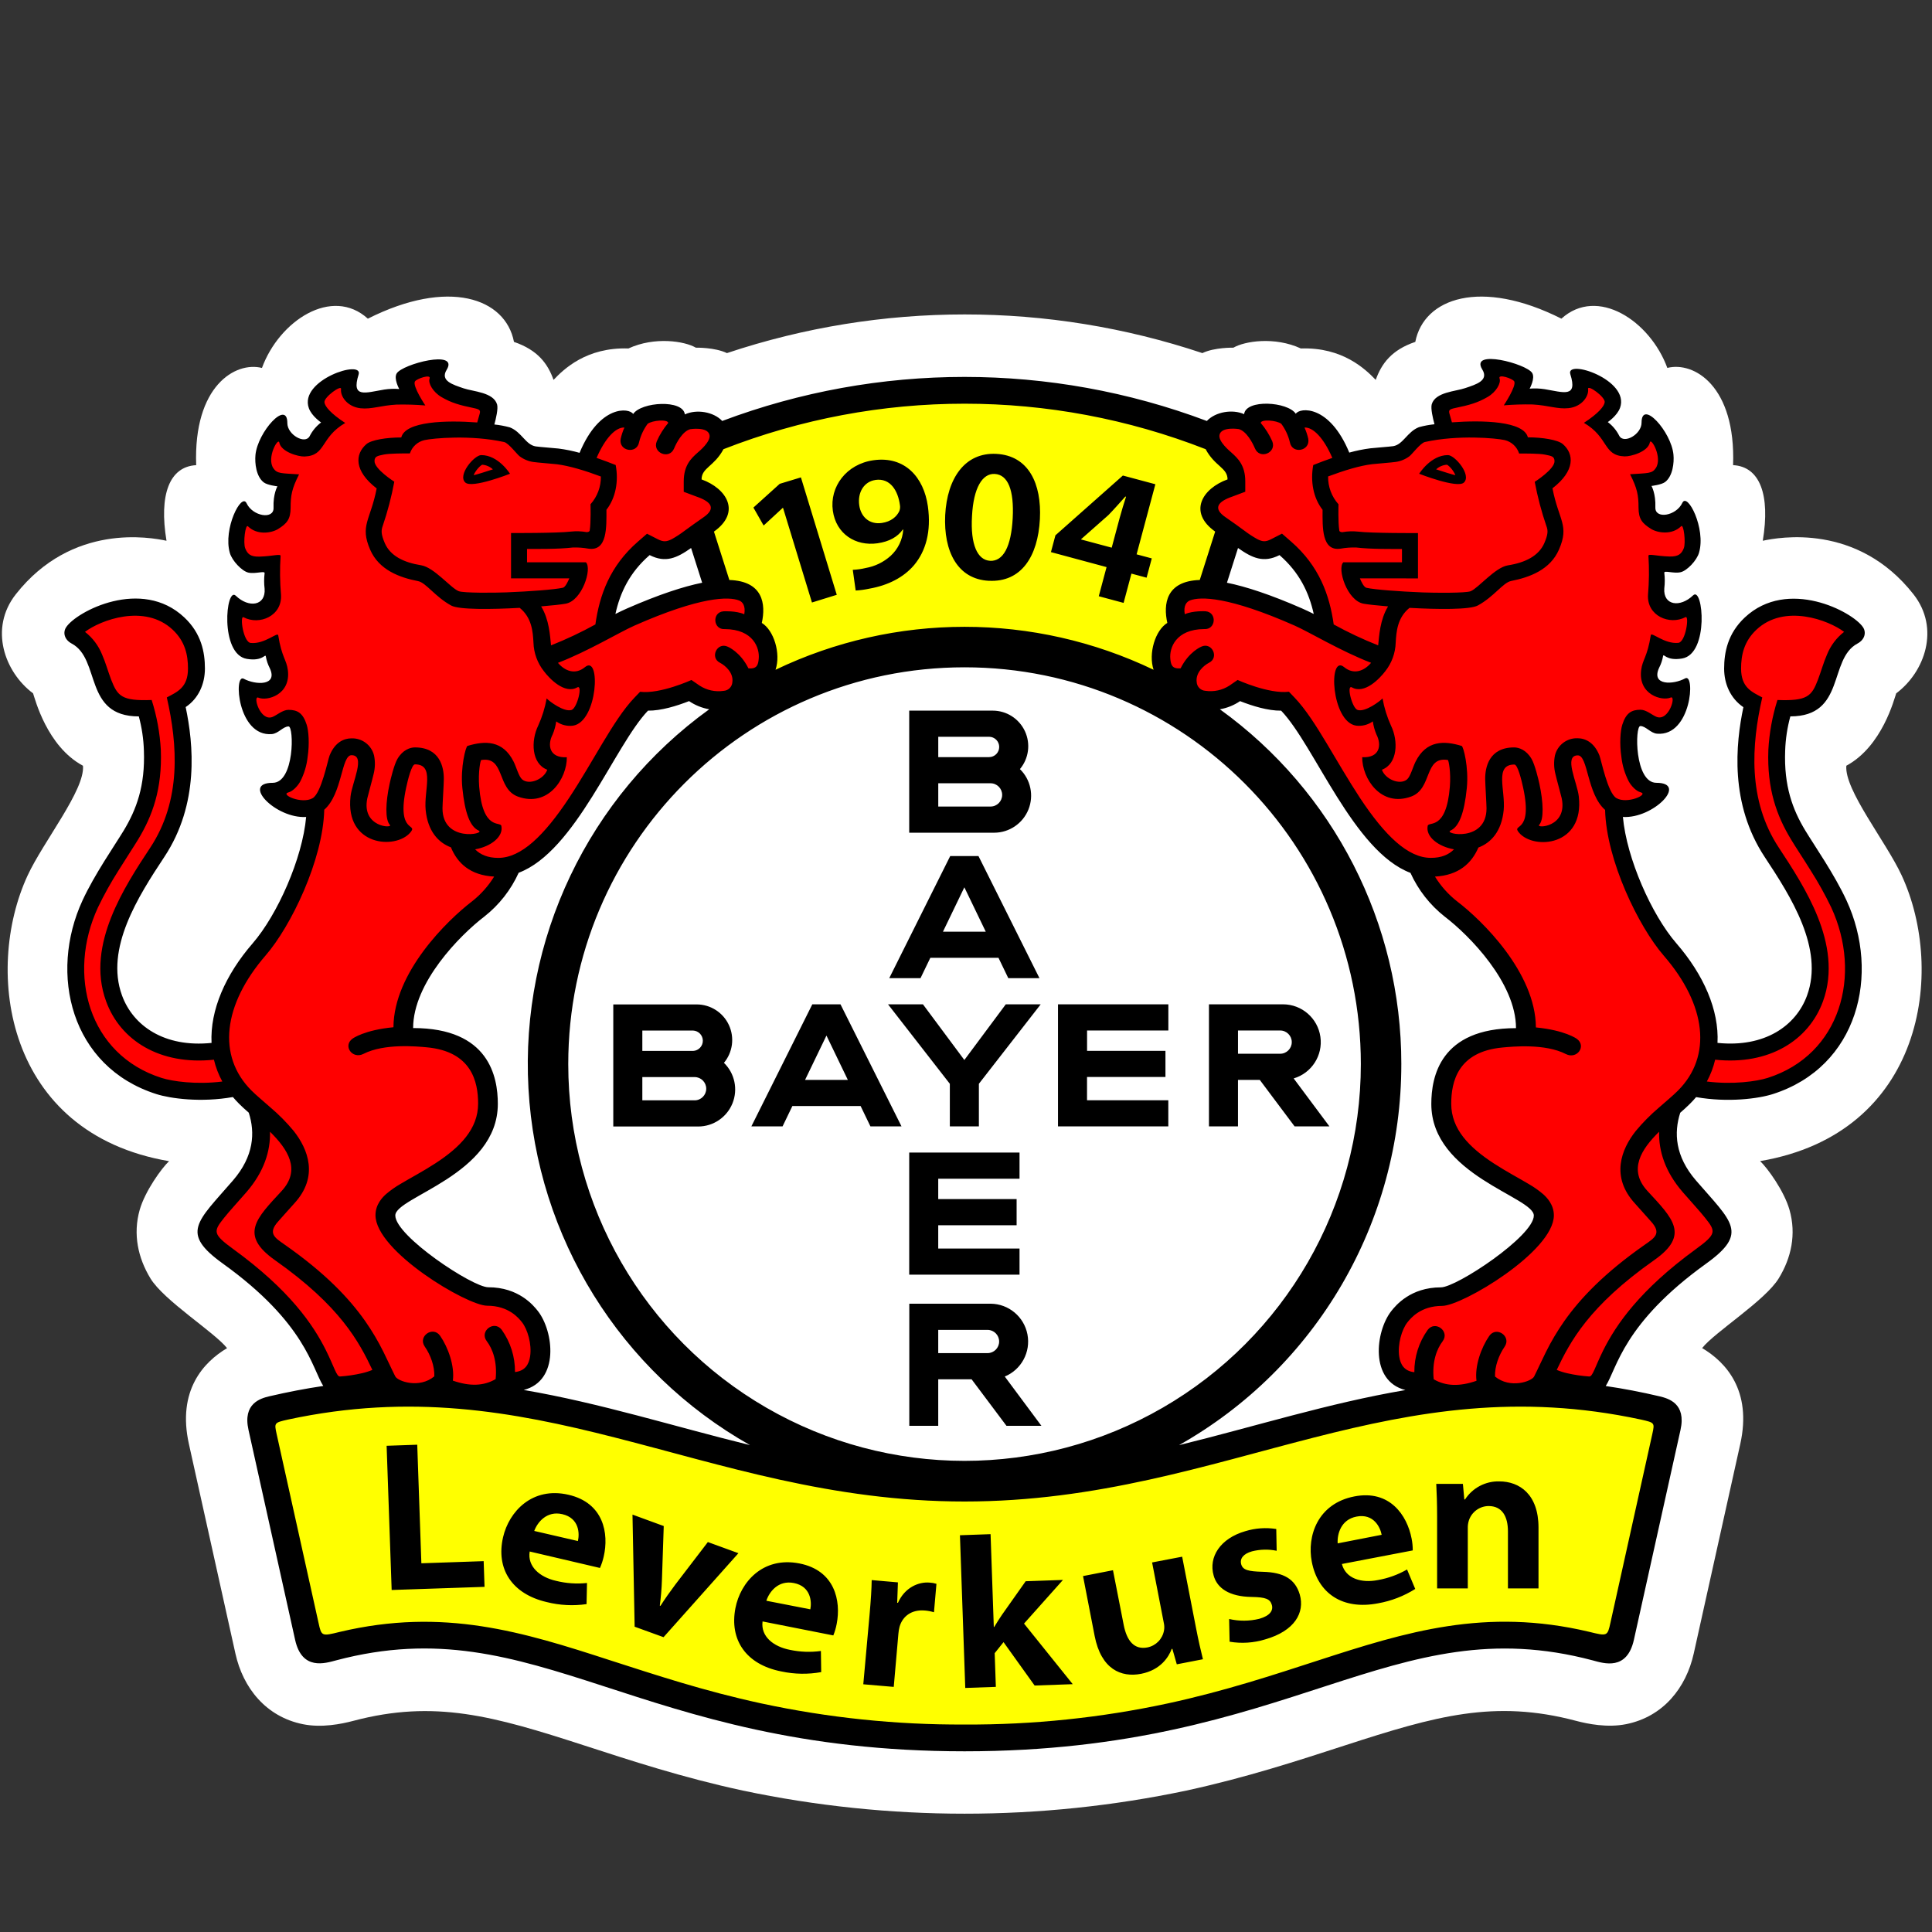 <svg xmlns="http://www.w3.org/2000/svg" xmlns:xlink="http://www.w3.org/1999/xlink" width="1080" zoomAndPan="magnify" viewBox="0 0 810 810" height="1080" preserveAspectRatio="xMidYMid meet" version="1.0"><rect x="0" y="0" width="810" height="810" fill="#333333" stroke="none"/><path fill="#ffffff" d="M 232.078 159.262 C 236.355 154.773 245.879 145.504 263.469 146.098 C 274.473 141.016 287.055 143.02 291.738 145.766 C 291.738 145.766 299.656 145.578 304.77 148.039 C 369.461 126.426 439.414 126.426 504.098 148.039 C 509.199 145.578 517.121 145.766 517.121 145.766 C 521.801 143.02 534.387 141.016 545.391 146.098 C 562.949 145.504 572.477 154.809 576.781 159.262 C 579.203 152.457 583.434 146.691 593.371 143.34 C 596.961 124.914 620.871 116.59 654.629 133.598 C 669.695 119.93 691.797 134.496 699.035 154.25 C 710.156 151.441 727.789 161.805 726.605 195.012 C 737.871 195.605 742.246 207.477 739.055 226.711 C 745.754 225.281 778.66 219.156 802.238 249.16 C 813.484 263.473 806.957 281.758 794.992 290.684 C 794.191 292.91 789.188 312.891 774.086 321.035 C 773.188 331.164 790.715 352.816 797.305 367.059 C 815.836 407.117 806.625 475.156 737.941 486.797 C 740.98 489.652 747.961 499.234 750.246 507.188 C 753.195 517.48 750.973 527.422 745.762 535.926 C 740.094 545.266 718.855 558.527 713.625 565.191 C 723.492 571.02 734.613 582.926 729.617 605.395 L 710.102 693.281 C 706.898 707.594 697.367 719.707 681.812 722.852 C 673.93 724.441 665.672 722.77 660.727 721.461 C 626.594 712.406 601.895 719.43 564.055 731.707 C 544.324 738.098 522.852 745.176 497.363 750.715 C 436.07 763.625 372.77 763.625 311.477 750.715 C 286.016 745.219 264.488 738.125 244.758 731.73 C 206.918 719.457 182.219 712.434 148.086 721.488 C 143.117 722.797 134.883 724.469 127 722.879 C 111.445 719.734 101.887 707.613 98.711 693.309 L 79.203 605.422 C 74.207 582.969 85.375 571.043 95.195 565.215 C 89.93 558.555 68.727 545.289 63.059 535.953 C 57.887 527.43 55.66 517.488 58.574 507.215 C 60.863 499.258 67.84 489.676 70.879 486.824 C 2.234 475.168 -6.977 407.125 11.57 367.066 C 18.16 352.824 35.688 331.148 34.789 321.043 C 19.641 312.926 14.664 292.918 13.867 290.691 C 1.902 281.766 -4.629 263.484 6.617 249.168 C 30.199 219.168 63.121 225.293 69.805 226.719 C 66.609 207.484 70.988 195.613 82.25 195.02 C 81.066 161.793 98.699 151.449 109.824 154.262 C 117.059 134.504 139.16 119.93 154.227 133.605 C 187.984 116.59 211.941 124.914 215.484 143.34 C 225.422 146.734 229.656 152.453 232.074 159.262 Z M 232.078 159.262 " fill-opacity="1" fill-rule="nonzero"/><path fill="#ffff00" d="M 318.422 717.816 C 294.125 712.555 273.664 705.746 254.867 699.648 C 218.098 687.715 185.809 677.758 143.512 687.75 C 134.863 689.898 131.852 689.844 129.949 681.062 L 112.398 601.957 C 110.793 594.594 112.953 593.059 120.047 591.457 C 172.336 580.227 215.449 587.957 258.82 599.027 C 281.547 604.828 304.102 611.465 327.734 616.656 C 351.781 621.938 376.918 625.727 404.402 625.727 C 431.883 625.727 457.02 621.938 481.066 616.656 C 504.699 611.465 527.258 604.828 549.984 599.027 C 593.355 587.957 636.469 580.227 688.754 591.457 C 695.848 593.059 698.008 594.594 696.402 601.957 L 678.844 681.105 C 676.914 689.895 673.918 689.941 665.246 687.785 C 622.93 677.809 590.715 687.785 553.926 699.691 C 535.09 705.789 514.668 712.598 490.375 717.859 C 433.668 729.773 375.109 729.773 318.41 717.859 L 318.418 717.812 Z M 317.461 264.332 L 315.172 262.949 L 315.746 260.324 C 317.273 253.395 316.332 247.215 305.668 246.855 L 303.031 246.766 L 294.957 221.355 L 297.184 219.773 C 304.5 214.574 302.805 208.035 292.875 204.508 L 290.41 203.609 L 290.41 200.996 C 290.41 196.766 292.957 194.422 294.77 192.77 L 296.16 191.504 C 296.59 191.094 297.055 190.605 297.496 190.148 C 298.492 189.062 299.348 187.855 300.043 186.559 L 300.688 185.344 L 301.961 184.844 C 367.836 159.062 440.988 159.062 506.863 184.844 L 508.137 185.344 L 508.781 186.559 C 509.477 187.855 510.332 189.062 511.328 190.148 C 511.785 190.652 512.227 191.047 512.664 191.504 L 514.055 192.77 C 515.848 194.422 518.414 196.766 518.414 200.996 L 518.414 203.629 L 515.945 204.527 C 506.02 208.117 504.289 214.637 511.641 219.793 L 513.867 221.371 L 505.793 246.785 L 503.156 246.875 C 492.492 247.215 491.551 253.395 493.078 260.344 L 493.652 262.965 L 491.363 264.348 C 488.16 266.289 485.355 273.992 487.211 279.613 L 489.98 287.977 L 482.027 284.195 C 432.945 260.668 375.859 260.668 326.777 284.195 L 318.84 288.012 L 321.609 279.652 C 323.465 274.012 320.652 266.305 317.457 264.367 L 317.457 264.332 Z M 317.461 264.332 " fill-opacity="1" fill-rule="nonzero"/><path fill="#ff0000" d="M 695.418 331.941 C 695.184 332.273 694.926 332.59 694.645 332.883 C 691.75 335.918 686.027 338.91 681.023 338.758 L 676.809 338.633 L 677.184 342.832 C 678.832 361.008 689.613 385.344 700.504 397.953 C 711.57 410.738 717.438 424.633 716.828 437.113 L 716.648 440.707 L 720.234 441.047 C 741.25 443.016 755.902 433.039 761.141 418.688 C 769.113 396.867 753.582 373.277 743.023 357.309 C 729.105 336.25 731.426 312.355 734.609 297.27 L 735.133 294.801 L 733.043 293.391 C 728.836 290.562 726.609 285.777 726.609 280.297 C 726.609 274.211 728.117 267.566 734.172 261.496 C 740.574 255.094 747.418 254.312 757.355 254.312 C 762.246 254.312 774.398 259.699 777.984 265.004 C 778.082 265.137 778.113 265.309 778.066 265.465 C 778.066 265.609 777.824 266.047 777.008 266.488 C 772.891 268.68 770.602 272.289 769.051 275.809 C 767.633 279.031 766.648 282.715 765.328 286.18 C 763.043 292.172 760.129 296.605 750.629 296.605 L 747.797 296.605 L 747.035 299.301 C 745.66 304.277 744.887 309.402 744.727 314.566 C 744.145 330.164 748.02 340.762 753.75 350.207 C 755.707 353.422 758.746 357.992 761.938 363.137 C 765.199 368.266 768.152 373.582 770.781 379.059 C 784.387 408.449 775.266 444.613 742.082 455.145 C 736.773 456.836 724.844 458.504 712.215 456.34 L 710.098 455.973 L 708.727 457.617 C 707.984 458.512 707.184 459.367 706.34 460.211 C 705.078 461.477 703.543 462.832 701.855 464.27 L 701.039 464.98 L 700.727 466.004 C 697.875 475.395 698.781 486.379 708.27 497.359 C 712.02 501.699 715.273 505.227 717.766 508.281 C 720.262 511.332 721.543 513.426 722.027 515.094 C 722.664 517.324 722.234 520.203 713.129 526.77 C 689.945 543.438 680.574 557.605 675.461 567.762 C 673.102 572.477 671.785 576.195 670.285 578.727 C 669.219 580.523 668.602 580.848 667.336 580.855 C 662.77 580.695 656.098 579.902 651.191 577.84 L 648.188 576.562 L 646.555 579.336 C 643.578 584.348 631.688 585.273 626.887 582.129 L 625.309 581.098 L 623.516 581.762 C 613.648 585.418 607.059 584.871 603.066 583.676 C 601.527 583.238 600.066 582.566 598.734 581.68 C 598.422 581.469 598.121 581.234 597.84 580.98 C 580.359 579.652 579.094 561.746 586.691 552.031 C 588.367 549.883 593.613 543.473 604.555 543.473 C 612.008 543.473 647.273 521.328 647.273 509.617 C 647.273 506.922 645.48 504.984 644.188 503.809 C 642.492 502.383 640.668 501.113 638.746 500.008 C 634.746 497.613 629.418 494.828 624.09 491.352 C 613.508 484.465 604.297 475.699 604.297 462.852 C 604.297 452.531 607.191 434.789 636.062 434.789 L 639.805 434.789 L 639.805 431.043 C 639.805 410.121 618.816 389.223 608.414 381.293 C 602.773 376.848 598.27 371.121 595.281 364.582 L 594.609 363.156 L 593.129 362.633 C 582.43 358.879 572.887 346.703 563.883 332.418 C 559.398 325.359 555.309 318.113 551.41 311.699 C 547.508 305.289 543.633 299.379 539.75 295.355 L 538.617 294.18 L 537.004 294.18 C 532.285 294.234 526.285 292.387 521.191 290.438 L 519.344 289.707 L 517.703 290.84 C 508.492 297.207 498.43 293.086 497.973 287.699 L 497.652 284.312 L 494.25 284.312 C 488.988 284.312 486.797 281.105 486.602 276.273 C 486.387 270.887 488.898 265.812 491.32 264.34 L 493.605 262.957 L 493.031 260.336 C 491.605 253.852 488.988 234.23 544.387 258.496 C 545.922 259.168 547.488 259.922 549.094 260.73 L 556.129 264.27 L 554.414 256.574 C 552.27 246.895 547.938 237.777 538.863 229.875 L 536.961 228.223 L 534.738 229.418 C 531.094 231.277 528.559 230.961 525.453 229.418 C 523.426 228.309 521.48 227.047 519.641 225.645 C 517.355 223.984 514.863 222.055 512 220.148 C 504.18 214.816 505.945 208.18 515.938 204.578 L 518.402 203.68 L 518.402 200.996 C 518.426 199.125 517.867 197.297 516.801 195.762 C 516.363 195.117 515.871 194.52 515.328 193.965 C 514.871 193.496 514.367 193.066 513.832 192.547 C 513.293 192.023 512.934 191.703 512.395 191.227 C 511.855 190.75 511.5 190.328 511.016 189.789 C 509.984 188.586 509.121 187.258 508.441 185.828 C 505.652 180.082 512.027 173.383 520.098 177.055 L 525.348 174.082 C 525.629 173.918 525.93 173.785 526.242 173.695 C 527.902 173.145 529.648 172.906 531.391 172.996 C 536.234 173.113 539.645 174.695 540.215 175.555 L 546.496 175.43 C 546.293 175.555 546.133 175.734 546.039 175.949 C 546.266 175.855 546.508 175.797 546.754 175.77 C 548.051 175.676 549.352 175.918 550.531 176.473 C 553.742 177.844 558.379 181.68 562.324 191.191 L 563.59 194.234 L 566.766 193.336 C 569.477 192.566 572.238 191.996 575.035 191.629 C 576.828 191.422 583.215 190.949 584.738 190.73 C 586.375 190.469 587.918 189.793 589.223 188.766 C 590.242 187.953 591.191 187.051 592.055 186.07 L 593.195 184.867 C 593.535 184.527 593.895 184.176 594.273 183.863 C 594.879 183.309 595.578 182.867 596.336 182.551 C 598.184 182.086 600.062 181.754 601.957 181.562 L 606.199 181.008 L 605.086 176.867 C 604.781 175.734 604.398 174.172 604.191 172.762 C 604.086 172.168 604.012 171.57 603.977 170.969 C 603.957 170.812 603.957 170.656 603.977 170.5 C 604.156 169.918 604.871 169.055 607.562 168.211 C 610.426 167.312 613.59 166.898 615.582 166.207 C 616.773 165.805 618.02 165.383 619.168 164.922 C 620.496 164.434 621.758 163.777 622.918 162.965 C 625.812 161.055 626.832 157.289 625.305 154.176 C 626.047 154.246 627.098 154.41 628.434 154.641 C 631.027 155.109 633.57 155.832 636.02 156.805 C 636.949 157.164 637.848 157.594 638.711 158.09 C 638.84 158.164 638.961 158.246 639.078 158.332 C 639.039 158.691 638.961 159.047 638.848 159.391 C 638.531 160.379 634.703 167.375 634.703 167.375 C 634.703 167.375 642.379 166.648 643.348 166.641 C 644.594 166.621 645.84 166.707 647.07 166.898 C 649.043 167.223 650.902 167.617 652.531 167.879 C 654.336 168.25 656.195 168.285 658.012 167.984 C 660.473 167.516 662.398 165.59 662.875 163.129 C 663.137 161.641 663.102 160.113 662.766 158.637 C 664.629 159.027 666.438 159.648 668.148 160.48 C 674.426 163.488 676.777 167.195 675.844 169.773 C 675.098 171.828 672.254 173.84 672.156 173.914 L 667.762 176.859 C 667.762 176.859 672.246 180.191 672.344 180.289 C 672.66 180.523 672.957 180.781 673.242 181.051 C 674.207 182.086 675.023 183.254 675.664 184.52 C 678.355 189.52 683.941 187.77 686.211 186.457 C 689.039 184.891 691.086 182.215 691.871 179.074 C 694.82 182.176 697.629 187.285 697.969 191.02 C 698.273 194.289 697.449 198.004 695.941 199.164 C 695.422 199.566 692.535 200.062 692.059 200.062 L 686.676 200.672 C 686.676 200.672 689.504 206.176 689.77 207.129 C 690.258 208.93 690.457 210.797 690.363 212.66 C 690.121 218.945 696.113 220.051 699.332 219.523 C 702.113 219.035 704.668 217.68 706.633 215.652 C 706.875 216.117 707.117 216.656 707.367 217.258 C 709.062 221.398 709.969 226.832 708.84 230.727 C 708.176 233 704.918 236.117 703.859 236.332 C 703.422 236.406 702.977 236.43 702.535 236.395 C 701.844 236.395 701.16 236.277 700.57 236.207 C 699.797 236.094 699.02 236.043 698.238 236.062 C 694.82 236.258 693.859 238.297 694.148 240.676 C 694.262 241.488 694.316 242.305 694.309 243.121 C 694.309 244.02 694.219 244.969 694.113 246.469 C 693.215 258.043 703.02 258.035 709.359 254.605 C 709.68 256.57 709.797 258.562 709.711 260.551 C 709.676 263.48 709.098 266.379 708.004 269.098 C 706.973 271.398 705.789 272.262 704.66 272.457 C 701.969 272.906 700.883 272.402 700.543 272.234 C 695.566 269.711 694.266 271.441 693.645 274.352 C 693.539 274.848 693.465 275.32 693.277 275.941 C 693.012 276.785 692.684 277.602 692.293 278.395 C 689.527 284.25 692.086 288.773 697.207 289.789 C 699.789 290.199 702.434 290 704.93 289.203 C 704.875 291.066 704.598 292.914 704.102 294.711 C 702.473 300.727 699.297 304.344 695.082 303.984 C 694.895 303.945 694.711 303.879 694.543 303.789 C 694.086 303.547 693.645 303.23 693.215 302.945 C 692.555 302.465 691.863 302.031 691.145 301.652 C 690.105 301.082 688.945 300.777 687.762 300.754 C 686.508 300.754 684.391 301.48 683.465 304.344 C 683.141 305.48 682.93 306.645 682.84 307.82 C 682.605 310.816 682.695 313.824 683.109 316.801 C 683.469 320.094 684.426 323.297 685.934 326.246 C 687.492 329.059 690.211 331.859 694.434 331.859 C 694.828 331.895 695.152 331.914 695.422 331.941 Z M 183.445 154.297 C 181.984 157.395 183.027 161.094 185.883 162.973 C 187.043 163.789 188.305 164.457 189.633 164.957 C 190.789 165.414 192.035 165.855 193.223 166.238 C 195.211 166.93 198.379 167.344 201.238 168.242 C 203.93 169.086 204.691 169.949 204.828 170.531 C 204.844 170.688 204.844 170.844 204.828 171 C 204.789 171.602 204.719 172.199 204.609 172.797 C 204.367 174.242 203.984 175.766 203.715 176.898 L 202.602 181.012 L 206.844 181.57 C 208.742 181.758 210.621 182.09 212.469 182.555 C 213.246 182.871 213.961 183.32 214.586 183.887 C 214.961 184.199 215.32 184.551 215.66 184.891 L 216.801 186.094 C 217.664 187.074 218.613 187.977 219.633 188.789 C 220.938 189.812 222.48 190.492 224.117 190.754 C 225.645 190.996 231.984 191.473 233.824 191.652 C 236.617 192.016 239.383 192.586 242.09 193.359 L 245.266 194.258 L 246.531 191.215 C 250.477 181.703 255.113 177.867 258.324 176.496 C 259.504 175.941 260.805 175.699 262.102 175.793 C 262.348 175.816 262.59 175.879 262.82 175.973 C 262.723 175.758 262.562 175.578 262.359 175.453 L 268.641 175.578 C 269.215 174.68 272.621 173.137 277.465 173.02 C 279.211 172.93 280.957 173.168 282.613 173.719 C 282.941 173.836 283.246 174.012 283.508 174.242 C 296.836 173.406 303.188 180.105 300.398 185.852 C 299.707 187.289 298.828 188.633 297.789 189.84 C 297.32 190.367 296.891 190.844 296.406 191.277 C 295.922 191.707 295.418 192.172 294.973 192.594 C 294.523 193.02 293.93 193.547 293.473 194.016 C 292.93 194.566 292.438 195.168 292.004 195.809 C 290.938 197.344 290.375 199.176 290.398 201.047 L 290.398 203.676 L 292.863 204.574 C 302.855 208.168 304.621 214.812 296.801 220.145 C 293.941 222.086 291.418 223.98 289.16 225.641 C 287.32 227.043 285.379 228.305 283.348 229.414 C 280.246 230.992 277.707 231.309 274.066 229.414 L 271.812 228.273 L 269.914 229.926 C 260.836 237.828 256.504 246.988 254.359 256.621 L 252.648 264.32 L 259.68 260.781 C 261.285 259.973 262.855 259.219 264.387 258.543 C 319.789 234.297 317.168 253.902 315.742 260.387 L 315.168 263.008 L 317.457 264.391 C 319.879 265.863 322.391 270.973 322.172 276.324 C 321.984 281.156 319.789 284.363 314.523 284.363 L 311.125 284.363 L 310.809 287.746 C 310.301 293.137 300.234 297.258 291.027 290.891 L 289.383 289.758 L 287.535 290.484 C 282.441 292.48 276.441 294.285 271.727 294.23 L 270.109 294.23 L 268.973 295.363 C 265.125 299.387 261.25 305.293 257.312 311.707 C 253.375 318.117 249.242 325.363 244.836 332.422 C 235.867 346.707 226.289 358.887 215.59 362.641 L 214.109 363.16 L 213.438 364.586 C 210.449 371.125 205.949 376.855 200.309 381.301 C 189.922 389.23 168.918 410.125 168.918 431.047 L 168.918 434.793 L 172.656 434.793 C 201.527 434.793 204.426 452.539 204.426 462.855 C 204.426 475.707 195.223 484.469 184.629 491.359 C 179.305 494.832 173.977 497.645 169.977 500.016 C 168.051 501.117 166.23 502.387 164.531 503.812 C 163.23 504.988 161.445 506.945 161.445 509.621 C 161.445 521.297 196.711 543.477 204.164 543.477 C 215.105 543.477 220.309 549.887 222.031 552.035 C 229.629 561.75 228.363 579.656 213.762 579.656 L 212.469 579.656 L 210.98 580.984 C 210.699 581.238 210.398 581.473 210.086 581.688 C 208.754 582.57 207.289 583.242 205.754 583.68 C 201.762 584.875 195.125 585.422 185.305 581.766 L 183.512 581.102 L 181.934 582.137 C 177.133 585.277 165.242 584.352 162.266 579.344 L 160.594 576.539 L 157.539 577.844 C 152.66 579.906 145.984 580.699 141.395 580.859 C 140.129 580.859 139.512 580.547 138.441 578.73 C 136.945 576.199 135.625 572.445 133.27 567.766 C 128.184 557.609 118.812 543.441 95.598 526.773 C 86.496 520.227 86.066 517.344 86.703 515.102 C 87.188 513.43 88.496 511.328 90.961 508.285 C 93.43 505.238 96.711 501.703 100.461 497.363 C 109.949 486.383 110.855 475.398 108.004 466.008 L 107.688 464.984 L 106.883 464.273 C 105.223 462.836 103.688 461.48 102.398 460.215 C 101.555 459.371 100.758 458.5 100.012 457.621 L 98.641 455.977 L 96.523 456.344 C 83.895 458.508 71.969 456.84 66.656 455.148 C 33.473 444.617 24.324 408.457 37.957 379.062 C 40.586 373.586 43.539 368.27 46.801 363.141 C 49.992 357.996 53.078 353.426 54.988 350.211 C 60.719 340.766 64.602 330.168 64.012 314.57 C 63.852 309.406 63.078 304.281 61.707 299.305 L 60.941 296.609 L 58.207 296.609 C 48.711 296.609 45.793 292.176 43.508 286.184 C 42.188 282.719 41.211 279 39.785 275.812 C 38.234 272.293 35.945 268.684 31.832 266.492 C 31.016 266.051 30.816 265.594 30.773 265.469 C 30.723 265.312 30.754 265.141 30.852 265.012 C 34.441 259.676 46.594 254.316 51.48 254.316 C 61.418 254.316 68.262 255.086 74.664 261.5 C 80.73 267.57 82.227 274.215 82.227 280.305 C 82.227 285.781 80.004 290.566 75.797 293.395 L 73.707 294.805 L 74.227 297.273 C 77.363 312.344 79.734 336.281 65.77 357.297 C 55.211 373.262 39.68 396.852 47.652 418.672 C 52.891 433.043 67.543 443 88.559 441.035 L 92.145 440.691 L 91.965 437.102 C 91.355 424.617 97.223 410.727 108.297 397.938 C 119.215 385.367 129.992 360.996 131.617 342.82 L 131.992 338.617 L 127.777 338.742 C 122.773 338.895 117.016 335.906 114.156 332.871 C 113.859 332.562 113.582 332.234 113.328 331.891 L 114.352 331.891 C 118.578 331.891 121.293 329.09 122.855 326.277 C 124.363 323.328 125.32 320.125 125.68 316.832 C 126.09 313.855 126.184 310.848 125.949 307.852 C 125.859 306.676 125.648 305.512 125.32 304.375 C 124.426 301.484 122.281 300.785 121.023 300.785 C 119.844 300.809 118.684 301.117 117.645 301.684 C 116.926 302.066 116.23 302.496 115.57 302.977 C 115.141 303.262 114.676 303.578 114.246 303.82 C 114.074 303.91 113.895 303.977 113.707 304.016 C 109.492 304.375 106.316 300.758 104.684 294.742 C 104.191 292.945 103.914 291.098 103.859 289.238 C 106.352 290.031 108.996 290.234 111.582 289.82 C 116.703 288.805 119.258 284.281 116.496 278.426 C 116.105 277.633 115.773 276.816 115.508 275.973 C 115.32 275.355 115.25 274.879 115.141 274.383 C 114.539 271.473 113.223 269.742 108.246 272.266 C 107.902 272.434 106.793 272.938 104.129 272.488 C 102.996 272.293 101.812 271.43 100.781 269.129 C 99.691 266.41 99.113 263.512 99.078 260.582 C 98.992 258.594 99.109 256.602 99.43 254.637 C 105.797 258.066 115.57 258.074 114.676 246.5 C 114.566 245 114.488 244.023 114.477 243.152 C 114.473 242.336 114.527 241.52 114.641 240.711 C 114.926 238.328 113.969 236.289 110.551 236.094 C 109.77 236.074 108.988 236.125 108.219 236.238 C 107.625 236.309 106.945 236.398 106.262 236.426 C 105.816 236.461 105.367 236.438 104.926 236.363 C 103.867 236.121 100.613 233.031 99.949 230.758 C 98.82 226.844 99.723 221.41 101.418 217.289 C 101.672 216.688 101.914 216.148 102.156 215.684 C 104.117 217.711 106.676 219.066 109.457 219.555 C 112.656 220.082 118.648 219.023 118.426 212.691 C 118.328 210.828 118.527 208.961 119.016 207.16 C 119.285 206.207 122.109 200.703 122.109 200.703 L 116.73 200.094 C 116.254 200.039 113.367 199.582 112.844 199.195 C 111.34 198.039 110.516 194.32 110.82 191.051 C 111.16 187.316 113.965 182.207 116.828 179.199 C 117.703 182.297 119.77 184.918 122.578 186.488 C 124.848 187.801 130.469 189.551 133.125 184.551 C 133.797 183.277 134.648 182.109 135.652 181.082 C 135.922 180.812 136.207 180.559 136.504 180.32 C 136.586 173.871 133.75 171.859 133.008 169.805 C 132.109 167.227 134.426 163.52 140.703 160.512 C 142.418 159.656 144.23 159.023 146.102 158.617 C 145.766 160.09 145.73 161.617 145.996 163.105 C 146.469 165.566 148.395 167.492 150.855 167.965 C 152.672 168.262 154.531 168.227 156.336 167.855 C 157.969 167.594 159.824 167.199 161.797 166.875 C 163.027 166.688 164.273 166.598 165.52 166.617 C 166.488 166.617 174.164 167.352 174.164 167.352 C 174.164 167.352 170.316 160.375 169.977 159.379 C 169.836 158.992 169.746 158.586 169.715 158.176 C 169.824 158.086 169.789 158.273 170.113 158.078 C 170.973 157.578 171.875 157.148 172.801 156.793 C 175.254 155.82 177.793 155.094 180.391 154.629 C 181.402 154.449 182.422 154.34 183.449 154.297 Z M 183.445 154.297 " fill-opacity="1" fill-rule="nonzero"/><path fill="#000000" d="M 46.609 284.973 C 49.301 291.836 50.984 293.953 63.586 293.477 C 65.75 300.266 67.039 307.305 67.426 314.418 C 68.035 330.773 63.938 342.008 57.918 351.938 C 55.953 355.172 52.914 359.75 49.711 364.906 C 46.52 369.914 43.633 375.105 41.059 380.457 C 28.035 408.594 37.074 442.188 67.75 451.93 C 72.285 453.367 82.305 454.812 93.211 453.43 C 91.633 450.555 90.445 447.48 89.688 444.289 C 67.047 446.676 50.465 436.207 44.492 419.824 C 40.008 407.656 42.348 395.328 46.637 384.535 C 50.922 373.738 57.551 363.609 62.961 355.43 C 76.125 335.531 74.477 312.266 69.938 292.402 C 74.312 290.074 78.832 288.281 78.816 280.277 C 78.816 274.602 77.613 268.91 72.402 264.016 C 60.645 252.973 42.105 260.004 35.633 264.914 C 38.824 267.395 41.301 270.684 42.805 274.441 C 44.258 277.719 45.266 281.445 46.609 284.977 Z M 199.191 356.086 C 201.387 358.32 204.52 359.676 208.895 359.676 C 218.48 359.676 228.125 350.355 238.598 334.535 C 243.621 326.945 248.23 318.855 252.555 311.652 C 256.879 304.449 261.398 297.285 266.008 292.488 L 268.367 290.031 C 276.816 291.07 289.891 285.09 289.891 285.09 L 293.336 287.461 C 296.309 289.387 299.879 290.164 303.379 289.645 C 305.352 289.531 306.93 287.961 307.047 285.988 C 307.578 282.02 304.07 279.039 301.926 277.906 C 297.441 275.75 300.652 269 305.156 271.152 C 305.156 271.152 310.348 273.273 313.785 280.207 C 317.516 280.566 317.863 278.555 318.098 276.227 C 318.555 271.738 315.863 263.836 303.91 263.754 C 298.941 264.113 298.402 256.652 303.371 256.293 C 303.371 256.293 308.617 255.996 312.043 257.531 C 312.656 253.984 311.328 252.312 309.867 251.75 C 305.559 250.078 293.805 250.008 266.008 262.281 C 259.73 265.047 246.535 273.059 233.926 277.898 C 236.707 281.219 241.102 283.125 245.254 279.695 C 252.016 274.109 250.637 302.727 240.168 304.254 C 237.703 304.547 235.219 303.906 233.199 302.457 C 232.938 304.336 232.434 306.168 231.703 307.918 C 229.363 312.406 230.332 317.875 237.648 317.473 C 237.746 326.301 229.875 338.645 217.121 333.969 C 208.152 330.672 211.828 317.004 201.738 318.648 C 201.453 318.703 200.402 323.633 200.902 329.848 C 202.402 348.453 209.793 344.215 210.203 346.289 C 211.129 350.824 205.766 354.938 199.191 356.086 Z M 207.172 367.508 C 197.18 366.988 191.781 361.906 189.062 355.258 C 183.773 353.273 179.344 348.508 178.461 339.605 C 177.637 331.273 182.465 320.461 173.977 320.461 C 172.59 320.461 170.992 326.938 170.309 330.113 C 165.996 350.051 175.602 344.859 171.977 349.09 C 165.809 356.273 144.625 354.727 146.965 333.879 C 147.629 327.922 153.469 316.617 147.379 316.617 C 143.047 316.617 143.594 332.781 135.941 339.48 C 135.43 360.613 121.926 388.402 111.387 400.543 C 93.449 421.289 91 442.75 105.402 457.18 C 107.527 459.309 110.434 461.672 113.395 464.312 C 116.91 467.289 120.156 470.57 123.098 474.117 C 129.152 481.742 133.734 493.305 123.367 504.551 C 120.875 507.242 118.715 509.82 116.73 511.984 C 112.066 517.094 115.242 518.934 119.312 521.793 C 136.355 533.699 146.391 544.332 153.082 553.84 C 155.977 557.977 158.555 562.328 160.793 566.852 C 162.641 570.543 164.133 573.93 165.711 577.043 C 166.75 579.102 175.738 582.305 182.094 577.043 C 182.246 572.867 180.535 568.062 178.066 564.535 C 175.09 560.223 181.547 555.754 184.527 560.043 C 187.891 564.91 190.668 572.695 189.863 578.832 C 197.039 581.336 202.848 581.086 207.801 578.191 C 208.527 570.828 206.527 565.512 204.059 562.262 C 200.895 558.094 207.145 553.336 210.336 557.504 C 214.023 562.672 215.977 568.879 215.914 575.23 C 220.195 574.781 221.746 571.969 222.246 568.699 C 223.039 563.527 221.152 557.305 218.883 554.406 C 217.477 552.609 213.289 547.43 204.258 547.43 C 195.863 547.43 157.422 524.582 157.422 509.461 C 157.422 504.91 160.426 501.891 161.906 500.59 C 163.797 498.984 165.828 497.559 167.98 496.324 C 171.941 493.945 177.227 491.188 182.516 487.746 C 192.922 480.977 200.453 473.281 200.453 462.691 C 200.453 453.473 197.684 440.793 178.875 439.086 C 174.848 438.715 161.125 437.379 152.391 441.84 C 147.727 444.223 143.582 438.445 147.852 435.422 C 147.852 435.422 152.723 431.828 164.957 430.68 C 165.09 407.664 187.582 385.781 197.945 377.867 C 201.605 374.984 204.73 371.477 207.172 367.508 Z M 113.199 474.484 C 113.406 482.566 110.742 491.223 103.332 499.801 C 99.609 504.102 96.348 507.574 93.906 510.637 C 89.422 516.27 89.098 517.355 97.824 523.703 C 121.406 540.848 131.277 555.348 136.625 566.062 C 140.168 573.164 141.109 577.223 142.543 577.098 C 145.629 576.883 148.695 576.43 151.711 575.742 C 153.219 575.402 154.695 574.934 156.121 574.34 C 150.578 562.668 142.77 547.672 115.277 528.328 C 100.184 517.668 107.531 510.754 118.078 499.332 C 126.273 490.441 120.688 481.848 113.199 474.484 Z M 238.684 242.48 L 214.254 242.48 L 214.254 223.477 C 214.254 223.477 233.527 223.566 239.367 222.867 C 241.535 222.633 243.727 222.707 245.879 223.082 C 246.254 223.145 247.215 222.965 247.242 222.363 C 247.797 219.004 247.574 211.41 247.574 211.41 C 250.43 208.219 251.984 204.066 251.922 199.781 C 245.383 197.328 238.668 195.289 233.43 194.633 C 231.57 194.418 225.16 193.934 223.609 193.691 C 221.512 193.387 219.531 192.562 217.84 191.285 C 216.727 190.441 213.203 185.734 211.363 185.332 C 197.391 182.242 181.57 183.707 177.902 184.531 C 175.055 185.203 172.762 187.309 171.848 190.09 C 169.211 190.09 163.418 190.09 160.98 190.559 C 158.145 191.148 157.086 191.328 157.016 193.25 C 156.891 196.629 165.312 201.953 165.312 201.953 C 164.141 208.258 162.512 214.473 160.441 220.543 C 159.77 222.418 159.73 223.98 161.336 227.727 C 163.605 232.969 169.105 235.809 176.586 237 C 182.027 237.898 188.906 246.484 192.281 247.84 C 194.332 248.668 207.277 248.551 212.273 248.352 C 222.273 247.957 232.543 247.184 235.977 246.414 C 237.023 246.195 238.109 243.836 238.684 242.48 Z M 217.887 254.844 C 205.875 255.516 192.434 255.652 189.184 253.883 C 182.449 250.227 178.609 244.285 175.273 243.637 C 167.516 242.137 158.863 238.957 155.176 230.426 C 150.781 220.242 155.309 218.23 157.922 204.781 C 148.367 197.406 148.789 190.41 153.598 186.219 C 155.641 184.422 162.117 183.406 168.234 183.406 C 169.922 176.574 187.211 176.152 200.074 177.121 C 200.352 176.117 200.691 174.914 200.969 173.98 C 201.508 172.184 201.508 171.68 198.699 171.105 C 192.684 169.867 189.273 168.906 185.105 166.48 C 181.516 164.379 179.398 160.625 180.102 158.738 C 180.898 156.641 174.559 158.785 173.945 159.953 C 172.906 161.93 178.324 169.992 178.324 169.992 C 174.312 169.66 170.285 169.539 166.262 169.625 C 159.73 169.973 155.785 171.672 151.168 171.168 C 145.652 170.559 142.594 166.211 142.988 163.086 C 143.23 161.164 135.812 166.445 136.02 168.652 C 136.188 170.367 138.645 173.359 144.734 177.328 C 134.145 183.516 136.789 191.031 127.695 191.391 C 125.004 191.488 117.828 189.434 117.094 185.543 C 116.637 183.211 111.648 191.93 114.617 196.32 C 116.172 198.617 117.828 198.387 125.383 198.879 C 122.332 204.906 121.84 207.762 121.84 212.824 C 121.84 217.691 120.27 219.508 116.566 221.805 C 113.875 223.465 107.82 224.5 103.953 220.656 C 102.887 219.586 101.867 227.508 102.809 229.887 C 103.75 232.266 105.039 233.48 108.809 233.363 C 114.504 233.191 117.723 232.031 117.633 233.109 C 117.289 238.496 117.348 243.898 117.805 249.273 C 118.43 258.254 108.734 262.297 102.109 258.785 C 100.414 257.887 101.98 269.266 105.113 269.559 C 110.961 270.145 116.402 264.785 116.645 266.344 C 118.098 275.559 120.125 276.52 120.684 280.949 C 122 291.348 111.891 294.051 108.324 292.496 C 105.855 291.426 109.066 302.645 114.262 300.578 C 116.055 299.852 118.547 297.605 120.934 297.605 C 124.727 297.605 127.031 298.934 128.594 303.891 C 129.391 306.406 129.805 311.84 128.977 317.359 C 128.586 320.949 127.535 324.434 125.883 327.641 C 124.797 329.59 122.762 331.754 120.887 332.23 C 117.391 333.129 126.555 337.285 131.078 334.637 C 134.719 332.5 137.426 318.637 138.188 316.742 C 140.406 311.199 144.188 309.559 147.355 309.559 C 151.812 309.41 155.762 312.406 156.824 316.742 C 157.359 319.336 157.285 322.02 156.621 324.582 C 156.199 326.504 154.234 333.562 153.992 334.711 C 151.473 346.914 164.926 347.363 163.453 345.836 C 161.391 343.629 161.66 336.328 163.348 328.613 C 163.73 326.816 165.223 320.531 166.648 318.141 C 168.844 314.391 171.938 313.355 173.957 313.355 C 184.512 313.355 186.129 321.797 186.074 326.629 C 186.074 328.684 185.516 337.242 185.516 338.902 C 185.516 353.336 203.805 349.633 200.691 348.227 C 197.105 346.617 194.898 340.941 193.848 330.398 C 192.953 321.66 195.293 312.953 195.992 312.734 C 203.34 310.5 210.82 310.293 215.348 319.344 C 216.488 321.617 217.5 325.586 218.934 326.789 C 221.93 329.277 228.039 326.707 229.445 322.711 C 222.801 320.215 222.512 310.605 225.645 304.211 C 227.297 300.578 228.484 296.75 229.188 292.816 C 230.234 293.977 236.496 298.691 239.645 297.648 C 241.992 296.875 244.453 286.82 241.992 288.203 C 236.719 291.156 230.336 284.492 228.004 281.367 C 225.312 277.957 223.793 273.77 223.66 269.426 C 223.402 264.773 222.98 258.973 217.887 254.84 Z M 249.617 261.805 C 251.367 249.5 255.645 237.352 267.457 227.078 L 271.262 223.766 L 275.746 226.055 C 278.176 227.293 279.449 227.133 281.637 226.055 C 283.488 225.027 285.262 223.867 286.945 222.586 C 289.262 220.898 291.879 218.996 294.785 216.992 C 300.445 213.184 298.168 210.305 292.039 208.211 L 286.66 206.191 L 286.66 201.852 C 286.66 195.082 289.77 192.18 292.488 189.766 C 292.992 189.316 298.203 185.098 297.441 182.258 C 296.543 178.785 289.367 179.941 289.367 179.941 C 286.148 180.84 283.594 185.637 282.613 188.023 C 280.613 192.863 273.359 189.82 275.359 185.016 C 276.578 182.234 278.195 179.645 280.156 177.328 C 279.996 175.676 273.527 176.207 271.527 177.688 C 269.828 179.988 268.605 182.609 267.941 185.395 C 267 190.555 259.277 189.145 260.219 183.992 C 260.578 182.363 261.105 180.773 261.789 179.25 C 258.203 179.043 253.719 183.613 250.129 191.977 C 252.875 192.926 255.574 193.949 258.129 194.965 C 259.422 201.773 258.129 208.77 254.254 213.723 C 254.254 220.91 254.703 231.242 246.684 230.023 C 244.52 229.633 242.32 229.473 240.121 229.547 C 234.074 230.273 225.203 230.133 220.961 230.156 L 220.961 235.742 L 245.645 235.742 C 248.336 238.383 244.047 251.906 237.125 253.109 C 235.258 253.441 231.5 253.855 226.871 254.23 C 230.281 259.766 230.613 266.633 231.016 270.574 C 237.395 268.047 243.609 265.117 249.617 261.801 Z M 559.164 261.805 C 565.188 265.121 571.414 268.051 577.809 270.578 C 578.215 266.633 578.547 259.801 581.953 254.234 C 577.324 253.855 573.566 253.441 571.703 253.109 C 564.777 251.891 560.508 238.383 563.184 235.746 L 587.785 235.746 L 587.785 230.16 C 583.543 230.16 574.672 230.277 568.625 229.547 C 566.426 229.473 564.227 229.633 562.062 230.023 C 554.043 231.246 554.492 220.953 554.492 213.727 C 550.582 208.758 549.332 201.773 550.582 194.969 C 553.137 193.953 555.836 192.93 558.582 191.977 C 554.992 183.617 550.508 179.047 546.922 179.25 C 547.605 180.77 548.137 182.355 548.5 183.984 C 549.398 189.137 541.719 190.547 540.777 185.387 C 540.113 182.602 538.891 179.98 537.191 177.68 C 535.199 176.199 528.723 175.668 528.562 177.32 C 530.531 179.625 532.156 182.203 533.387 184.973 C 535.387 189.812 528.133 192.82 526.133 187.98 C 525.152 185.637 522.605 180.797 519.379 179.898 C 519.379 179.898 512.203 178.738 511.305 182.215 C 510.543 185.051 515.789 189.273 516.258 189.723 C 518.949 192.137 522.086 195.039 522.086 201.809 L 522.086 206.156 L 516.707 208.176 C 510.578 210.27 508.301 213.152 513.961 216.957 C 516.867 218.914 519.484 220.863 521.801 222.555 C 523.484 223.836 525.258 224.992 527.109 226.02 C 529.297 227.133 530.57 227.293 533 226.02 L 537.484 223.73 L 541.289 227.043 C 553.137 237.352 557.414 249.5 559.164 261.805 Z M 590.941 254.844 C 585.848 258.973 585.426 264.777 585.156 269.426 C 585.023 273.77 583.504 277.957 580.816 281.371 C 578.445 284.496 572.098 291.16 566.824 288.203 C 564.367 286.82 566.824 296.879 569.172 297.652 C 572.32 298.691 578.582 293.977 579.633 292.82 C 580.332 296.75 581.523 300.578 583.176 304.215 C 586.305 310.609 586.016 320.219 579.371 322.715 C 580.777 326.711 586.887 329.277 589.883 326.793 C 591.328 325.59 592.34 321.617 593.469 319.348 C 598 310.297 605.48 310.5 612.824 312.738 C 613.523 312.953 615.848 321.664 614.969 330.402 C 613.918 340.945 611.695 346.621 608.125 348.227 C 604.977 349.637 623.23 353.336 623.23 338.906 C 623.23 337.246 622.691 328.688 622.672 326.633 C 622.621 321.801 624.234 313.359 634.789 313.359 C 636.809 313.359 639.902 314.391 642.098 318.145 C 643.527 320.57 645.016 326.836 645.398 328.617 C 647.066 336.328 647.355 343.629 645.293 345.84 C 643.855 347.367 657.301 346.918 654.754 334.668 C 654.512 333.527 652.547 326.461 652.125 324.539 C 651.461 321.977 651.391 319.293 651.922 316.699 C 652.984 312.363 656.938 309.367 661.391 309.516 C 664.559 309.516 668.344 311.176 670.559 316.699 C 671.32 318.594 674.027 332.461 677.668 334.598 C 682.152 337.246 691.355 333.086 687.867 332.188 C 685.984 331.715 683.949 329.551 682.863 327.602 C 681.211 324.391 680.16 320.906 679.77 317.32 C 678.941 311.77 679.355 306.336 680.152 303.848 C 681.715 298.91 684.02 297.562 687.812 297.562 C 690.199 297.562 692.676 299.809 694.484 300.535 C 699.68 302.594 702.891 291.375 700.422 292.453 C 696.836 294.008 686.746 291.305 688.066 280.906 C 688.621 276.477 690.648 275.52 692.102 266.305 C 692.344 264.742 697.785 270.102 703.633 269.52 C 706.766 269.215 708.332 257.844 706.648 258.742 C 700.012 262.254 690.316 258.203 690.945 249.234 C 691.398 243.855 691.457 238.453 691.113 233.07 C 691.023 231.992 694.246 233.148 699.941 233.32 C 703.707 233.43 705.035 232.16 705.941 229.844 C 706.844 227.527 705.895 219.535 704.844 220.605 C 700.98 224.449 694.898 223.414 692.234 221.754 C 688.531 219.445 686.961 217.633 686.961 212.773 C 686.961 207.711 686.469 204.855 683.418 198.828 C 691 198.336 692.656 198.566 694.184 196.27 C 697.152 191.895 692.172 183.176 691.707 185.492 C 690.945 189.383 683.789 191.438 681.105 191.34 C 671.984 190.98 674.629 183.465 664.066 177.277 C 670.156 173.309 672.613 170.316 672.781 168.602 C 673.008 166.395 665.605 161.113 665.812 163.035 C 666.207 166.195 663.121 170.543 657.633 171.117 C 653.016 171.621 649.07 169.922 642.539 169.574 C 638.516 169.488 634.488 169.609 630.477 169.941 C 630.477 169.941 635.859 161.859 634.855 159.902 C 634.242 158.734 627.902 156.586 628.699 158.688 C 629.402 160.574 627.32 164.328 623.695 166.43 C 619.527 168.855 616.117 169.816 610.102 171.055 C 607.293 171.629 607.293 172.121 607.832 173.93 C 608.109 174.824 608.449 176.066 608.727 177.07 C 621.59 176.109 638.879 176.531 640.566 183.355 C 646.684 183.355 653.121 184.398 655.203 186.168 C 660.012 190.316 660.434 197.355 650.879 204.73 C 653.492 218.199 658.055 220.191 653.625 230.375 C 649.938 238.906 641.285 242.051 633.527 243.586 C 630.188 244.23 626.352 250.176 619.617 253.832 C 616.359 255.656 602.906 255.52 590.941 254.848 Z M 570.141 242.48 C 570.715 243.836 571.801 246.195 572.887 246.438 C 576.32 247.211 586.59 247.984 596.59 248.379 C 601.586 248.574 614.527 248.691 616.582 247.867 C 619.91 246.477 626.816 237.891 632.195 237.027 C 639.633 235.859 645.129 232.996 647.445 227.75 C 649.074 223.98 649.051 222.418 648.34 220.566 C 646.262 214.508 644.625 208.305 643.445 202.008 C 643.445 202.008 651.867 196.68 651.738 193.305 C 651.668 191.355 650.609 191.176 647.777 190.609 C 645.336 190.098 639.543 190.145 636.906 190.145 C 636.016 187.34 633.727 185.203 630.871 184.512 C 627.199 183.688 611.379 182.223 597.406 185.312 C 595.57 185.715 592.027 190.422 590.934 191.266 C 589.246 192.539 587.266 193.363 585.172 193.664 C 583.621 193.906 577.211 194.391 575.309 194.605 C 570.07 195.219 563.352 197.301 556.812 199.754 C 556.746 204.055 558.301 208.223 561.172 211.426 C 561.172 211.426 560.949 219.023 561.504 222.383 C 561.504 222.984 562.492 223.164 562.867 223.102 C 565.016 222.727 567.211 222.652 569.379 222.883 C 575.191 223.586 594.492 223.496 594.492 223.496 L 594.492 242.496 L 570.141 242.477 Z M 695.59 474.484 C 688.102 481.848 682.516 490.441 690.711 499.332 C 701.25 510.754 708.648 517.707 693.512 528.328 C 666.02 547.672 658.211 562.641 652.668 574.34 C 654.098 574.934 655.57 575.402 657.078 575.742 C 660.105 576.434 663.184 576.887 666.281 577.098 C 667.754 577.223 668.66 573.164 672.199 566.062 C 677.582 555.348 687.449 540.848 711 523.703 C 719.727 517.355 719.395 516.27 714.918 510.637 C 712.48 507.578 709.215 504.102 705.492 499.801 C 698.059 491.223 695.395 482.531 695.59 474.484 Z M 601.617 367.508 C 604.082 371.512 607.242 375.047 610.945 377.941 C 621.305 385.836 643.797 407.738 643.934 430.754 C 656.164 431.938 661.035 435.496 661.035 435.496 C 665.305 438.52 661.16 444.297 656.496 441.914 C 647.762 437.426 634.074 438.789 630.012 439.16 C 611.18 440.863 608.434 453.527 608.434 462.766 C 608.434 473.355 615.941 481.051 626.371 487.82 C 631.664 491.262 636.945 494.02 640.91 496.398 C 643.059 497.633 645.09 499.059 646.98 500.664 C 648.434 501.965 651.465 504.98 651.465 509.535 C 651.465 524.656 613.023 547.5 604.629 547.5 C 595.609 547.5 591.41 552.676 590.004 554.48 C 587.742 557.379 585.852 563.602 586.641 568.773 C 587.141 572.043 588.695 574.855 592.973 575.305 C 592.91 568.953 594.863 562.746 598.551 557.578 C 601.715 553.41 607.969 558.168 604.828 562.336 C 602.363 565.586 600.344 570.902 601.09 578.266 C 606.039 581.156 611.852 581.41 619.027 578.902 C 618.219 572.77 621 564.984 624.363 560.117 C 627.34 555.809 633.797 560.281 630.82 564.609 C 628.352 568.199 626.641 572.941 626.793 577.117 C 633.152 582.352 642.137 579.148 643.18 577.117 C 644.758 574 646.246 570.617 648.094 566.926 C 650.332 562.398 652.91 558.051 655.809 553.914 C 662.508 544.406 672.551 533.773 689.574 521.863 C 693.645 519.008 696.82 517.168 692.156 512.059 C 690.176 509.895 688.012 507.336 685.52 504.625 C 675.152 493.383 679.734 481.816 685.789 474.191 C 688.73 470.645 691.98 467.363 695.492 464.383 C 698.453 461.77 701.359 459.383 703.484 457.254 C 717.887 442.84 715.477 421.336 697.504 400.617 C 686.965 388.449 673.457 360.656 672.945 339.555 C 665.297 332.883 665.844 316.691 661.512 316.691 C 655.422 316.691 661.262 328 661.922 333.953 C 664.266 354.801 643.09 356.355 636.91 349.164 C 633.32 344.934 642.891 350.125 638.578 330.188 C 637.895 327.012 636.301 320.535 634.91 320.535 C 626.406 320.535 631.23 331.312 630.426 339.68 C 629.527 348.582 625.117 353.348 619.824 355.332 C 617.008 361.906 611.574 366.988 601.617 367.512 Z M 609.598 356.086 C 603.023 354.938 597.66 350.824 598.559 346.27 C 598.973 344.195 606.363 348.434 607.859 329.828 C 608.363 323.613 607.312 318.684 607.023 318.629 C 596.934 316.988 600.641 330.656 591.645 333.949 C 578.891 338.629 571.016 326.281 571.113 317.453 C 578.434 317.859 579.402 312.426 577.062 307.898 C 576.328 306.152 575.828 304.316 575.562 302.441 C 573.547 303.891 571.059 304.531 568.594 304.234 C 558.109 302.711 556.746 274.09 563.508 279.676 C 567.66 283.105 572.055 281.203 574.836 277.879 C 562.227 273.039 549.016 265.031 542.754 262.266 C 514.953 249.988 503.203 250.059 498.898 251.73 C 497.438 252.297 496.109 253.965 496.719 257.516 C 500.145 255.977 505.391 256.273 505.391 256.273 C 510.359 256.633 509.82 264.098 504.855 263.738 C 492.898 263.816 490.207 271.73 490.664 276.211 C 490.898 278.535 491.25 280.547 494.98 280.188 C 498.414 273.254 503.605 271.137 503.605 271.137 C 508.094 268.98 511.328 275.734 506.836 277.891 C 504.691 279.02 501.188 282 501.715 285.973 C 501.836 287.945 503.41 289.516 505.383 289.625 C 508.887 290.145 512.461 289.371 515.438 287.445 L 518.871 285.074 C 518.871 285.074 531.969 291.055 540.398 290.012 L 542.754 292.473 C 547.375 297.293 551.895 304.453 556.207 311.637 C 560.523 318.82 565.176 326.902 570.164 334.516 C 580.641 350.348 590.281 359.66 599.867 359.66 C 604.273 359.695 607.402 358.324 609.602 356.086 Z M 762.18 284.973 C 763.527 281.445 764.531 277.719 765.977 274.441 C 767.48 270.684 769.957 267.395 773.148 264.914 C 766.656 260 748.117 252.969 736.379 264.016 C 731.176 268.926 729.957 274.602 729.957 280.277 C 729.957 288.277 734.441 290.074 738.836 292.398 C 734.297 312.262 732.648 335.504 745.812 355.43 C 751.195 363.609 757.859 373.777 762.137 384.531 C 766.414 395.289 768.73 407.656 764.289 419.824 C 758.309 436.176 741.723 446.672 719.086 444.285 C 718.34 447.477 717.172 450.551 715.605 453.426 C 726.512 454.812 736.531 453.363 741.07 451.93 C 771.742 442.184 780.781 408.59 767.762 380.457 C 765.188 375.105 762.297 369.91 759.105 364.906 C 755.914 359.75 752.828 355.172 750.898 351.938 C 744.879 342.004 740.781 330.77 741.391 314.418 C 741.77 307.305 743.051 300.266 745.203 293.477 C 757.805 293.969 759.555 291.832 762.184 284.973 Z M 404.395 723.02 C 433.031 723.156 461.598 720.188 489.598 714.164 C 513.758 708.93 534.09 702.16 552.789 696.098 C 589.562 684.16 622.746 673.852 666.156 684.117 C 673.914 686.039 673.941 686.012 675.203 680.266 L 692.746 601.188 C 693.77 596.5 693.77 596.465 687.949 595.152 C 636.504 584.098 594.082 591.668 550.895 602.695 C 528.121 608.508 505.527 615.152 481.832 620.352 C 457.527 625.684 432.129 629.512 404.359 629.512 C 376.594 629.512 351.195 625.684 326.891 620.352 C 303.219 615.152 280.629 608.504 257.828 602.695 C 214.637 591.668 172.215 584.098 120.773 595.152 C 114.953 596.465 114.953 596.5 115.973 601.188 L 133.527 680.301 C 134.789 686.047 134.816 686.074 142.574 684.152 C 186.02 673.887 219.133 684.152 255.941 696.133 C 274.703 702.156 295.035 708.945 319.188 714.164 C 347.184 720.188 375.754 723.156 404.391 723.016 Z M 314.473 605.887 C 260.051 575.16 225.023 518.781 221.559 456.316 C 218.09 393.855 246.664 333.938 297.352 297.367 C 294.324 296.84 291.441 295.672 288.895 293.945 C 283.738 295.965 277.164 298.012 271.676 297.941 C 257.629 312.598 241.316 356.93 217.457 365.91 C 214.211 373.082 209.289 379.367 203.109 384.238 C 192.715 392.16 173.207 412.074 173.207 431.016 C 205.074 431.016 208.715 451.496 208.715 462.812 C 208.715 492.625 165.734 501.793 165.734 509.59 C 165.734 518.191 198.113 539.688 204.715 539.688 C 217.387 539.688 223.609 547.223 225.531 549.684 C 232.121 558.125 234.68 578.93 219.566 582.746 C 251.836 588.277 282.418 598.004 314.473 605.879 Z M 587.508 446.129 C 587.539 512.324 551.91 573.391 494.305 605.887 C 526.406 598.008 556.953 588.285 589.23 582.789 C 574.121 578.973 576.676 558.164 583.266 549.723 C 585.188 547.266 591.41 539.73 604.086 539.73 C 610.684 539.73 643.062 518.23 643.062 509.629 C 643.062 501.836 600.086 492.668 600.086 462.855 C 600.086 451.539 603.727 431.055 635.59 431.055 C 635.59 412.109 616.086 392.199 605.688 384.281 C 599.508 379.41 594.586 373.125 591.34 365.953 C 567.484 356.973 551.168 312.602 537.125 297.949 C 531.633 298.02 525.059 295.973 519.902 293.953 C 517.359 295.68 514.477 296.844 511.445 297.371 C 559.242 331.809 587.555 387.176 587.512 446.133 Z M 238.242 446.129 C 238.242 505.562 269.91 560.477 321.316 590.188 C 372.723 619.902 436.059 619.902 487.465 590.188 C 538.871 560.473 570.539 505.555 570.539 446.129 C 570.539 354.238 496.152 279.773 404.391 279.773 C 312.629 279.773 238.242 354.234 238.242 446.129 Z M 519.043 229.758 L 514.406 244.312 C 522.379 245.93 532.676 249.297 545.902 255.09 C 547.5 255.789 549.125 256.57 550.793 257.406 C 548.773 248.355 544.793 240.012 536.441 232.73 C 529.734 236.133 525.023 233.961 519.043 229.758 Z M 294.383 244.312 L 289.746 229.758 C 283.762 233.961 279.055 236.133 272.363 232.73 C 263.996 240.012 260.012 248.355 258.016 257.406 C 259.684 256.57 261.305 255.789 262.902 255.09 C 276.141 249.297 286.41 245.93 294.383 244.312 Z M 505.477 188.324 C 440.484 162.895 368.309 162.895 303.32 188.324 C 299.461 195.562 294.137 196.102 294.137 200.996 C 304.719 204.812 310.809 214.727 299.328 222.879 L 305.785 243.164 C 320.027 243.633 321.113 253.359 319.391 261.168 C 324.406 264.203 327.465 273.922 325.148 280.801 C 375.258 256.789 433.535 256.789 483.645 280.801 C 481.367 273.914 484.391 264.195 489.402 261.16 C 487.68 253.348 488.766 243.625 503.008 243.156 L 509.465 222.871 C 497.984 214.719 504.082 204.805 514.656 200.988 C 514.656 196.102 509.332 195.562 505.473 188.324 Z M 302.781 176.496 C 368.281 151.867 440.473 151.867 505.977 176.496 C 509.621 172.609 516.785 171.469 521.594 173.641 C 522.348 167.277 539.852 168.371 543.27 173.473 C 544.883 170.832 557.332 169.512 565.691 189.754 C 568.586 188.941 571.535 188.34 574.516 187.957 C 576.312 187.75 582.59 187.281 584.078 187.059 C 588.273 186.402 589.961 181.023 594.902 179.086 C 597.035 178.5 599.215 178.094 601.414 177.871 C 600.742 175.41 599.766 171.227 600.266 169.492 C 601.773 164.34 610.355 164.105 614.293 162.715 C 618.902 161.168 624.312 159.551 621.441 154.883 C 616.105 146.18 640.035 152.496 642.383 156.391 C 643.719 158.602 641.316 162.938 641.316 162.938 C 643.41 162.766 645.52 162.84 647.594 163.164 C 655.441 164.445 661.551 166.961 658.359 156.875 C 656.293 150.293 683.469 159.184 679.211 170.984 C 677.988 174.344 674.078 176.957 674.078 176.957 C 676.098 178.477 677.738 180.445 678.879 182.703 C 680.789 186.293 688.23 182.129 688.23 177.215 C 688.23 167.176 700.707 180.953 701.605 190.613 C 701.93 193.992 701.328 199.594 698.133 202.074 C 696.582 203.266 692.395 203.734 692.395 203.734 C 692.395 203.734 694.242 206.914 694.016 212.715 C 693.828 217.777 702.742 216.352 705.328 210.828 C 707.469 206.25 715.266 221.605 712.332 231.699 C 711.434 234.93 707.301 239.305 704.582 239.906 C 701.668 240.562 697.633 239.008 697.766 240.148 C 698.031 242.316 698.031 244.508 697.766 246.676 C 697.238 253.859 704.387 254.855 709.855 249.594 C 714.027 245.59 716.672 274.145 705.23 276.078 C 698.457 277.219 697.523 273.742 697.254 275.043 C 696.957 276.742 696.41 278.387 695.621 279.918 C 692.035 287.562 701.633 287.105 706.512 284.41 C 710.887 282.031 709.129 308.844 694.719 307.605 C 691.973 307.371 690.016 304.398 687.711 304.398 C 685.406 304.398 685.254 328.195 694.449 328.195 C 707.902 328.195 693.074 343.301 680.41 342.508 C 681.973 359.875 692.438 383.504 702.832 395.492 C 714.285 408.711 720.77 423.488 720.07 437.238 C 739.902 439.277 752.996 430.055 757.613 417.375 C 764.789 397.684 750.797 375.844 739.891 359.348 C 725.113 337.004 727.695 311.836 730.922 296.488 C 725.543 292.844 722.852 286.789 722.852 280.324 C 722.852 273.527 724.348 265.598 731.516 258.879 C 749.453 242.07 776.719 256.418 781.078 262.965 C 782.512 265.113 781.883 268.148 778.746 269.816 C 766.504 276.355 773.84 300.348 750.609 300.348 C 749.324 305.035 748.598 309.859 748.438 314.719 C 747.883 329.5 751.523 339.375 756.922 348.273 C 760.816 354.703 769.059 366.504 774.152 377.496 C 788.414 408.289 779.113 447.316 743.164 458.73 C 737.219 460.613 724.473 462.32 711.102 459.969 C 710.277 460.957 709.379 461.926 708.41 462.879 C 707.273 464.02 705.918 465.238 704.445 466.523 C 701.758 474.875 702.25 484.727 711.055 494.926 C 726.168 512.41 733.262 516.871 715.273 529.812 C 680.527 554.797 677.953 573.637 673.207 581.098 C 680.559 582.164 688.078 583.602 695.773 585.418 C 699.477 586.316 707.039 588.363 704.555 599.523 L 685.012 687.527 C 682.098 700.539 672.453 697.406 667.781 696.129 C 583.332 673.707 542.566 734.242 404.395 734.242 C 266.223 734.242 225.465 673.707 140.957 696.102 C 136.32 697.332 126.609 700.512 123.727 687.5 L 104.184 599.496 C 101.699 588.336 109.262 586.27 112.965 585.391 C 120.68 583.594 128.199 582.152 135.531 581.07 C 130.785 573.609 128.211 554.77 93.465 529.785 C 75.477 516.848 82.57 512.383 97.684 494.898 C 106.488 484.699 107 474.848 104.293 466.496 C 102.82 465.211 101.469 463.992 100.328 462.852 C 99.379 461.898 98.48 460.93 97.637 459.941 C 84.266 462.32 71.52 460.586 65.574 458.703 C 29.652 447.289 20.352 408.262 34.613 377.469 C 39.707 366.477 47.949 354.68 51.844 348.25 C 57.223 339.348 60.883 329.473 60.328 314.691 C 60.18 309.848 59.469 305.035 58.199 300.359 C 34.973 300.359 42.309 276.328 30.066 269.824 C 26.926 268.156 26.301 265.121 27.734 262.973 C 32.047 256.355 59.359 241.988 77.25 258.836 C 84.426 265.551 85.914 273.48 85.914 280.277 C 85.914 286.781 83.223 292.852 77.844 296.441 C 81.078 311.809 83.664 336.977 68.875 359.301 C 57.969 375.797 43.957 397.637 51.148 417.328 C 55.77 430.027 68.863 439.285 88.691 437.246 C 88.039 423.5 94.477 408.719 105.93 395.5 C 116.352 383.465 126.82 359.84 128.352 342.52 C 115.691 343.309 100.898 328.203 114.316 328.203 C 123.512 328.203 123.285 304.559 120.988 304.559 C 118.695 304.559 116.73 307.531 113.984 307.766 C 99.57 309.004 97.84 282.191 102.191 284.57 C 107.07 287.219 116.684 287.688 113.078 280.082 C 112.293 278.547 111.742 276.902 111.445 275.207 C 111.18 273.902 110.246 277.379 103.473 276.238 C 92.031 274.309 94.676 245.707 98.848 249.758 C 104.316 255.02 111.465 254.02 110.938 246.836 C 110.672 244.668 110.672 242.477 110.938 240.309 C 111.07 239.176 107.035 240.723 104.121 240.066 C 101.43 239.465 97.312 235.09 96.371 231.859 C 93.438 221.738 101.23 206.41 103.375 210.988 C 105.957 216.512 114.883 217.941 114.684 212.875 C 114.461 207.031 116.316 203.895 116.316 203.895 C 116.316 203.895 112.121 203.43 110.566 202.234 C 107.375 199.773 106.785 194.152 107.098 190.777 C 107.996 181.113 120.469 167.34 120.469 177.379 C 120.469 182.289 127.922 186.457 129.824 182.863 C 130.965 180.605 132.605 178.641 134.621 177.117 C 134.621 177.117 130.711 174.504 129.492 171.145 C 125.215 159.348 152.406 150.492 150.344 157.039 C 147.172 167.121 153.277 164.609 161.105 163.324 C 163.184 163.004 165.293 162.93 167.387 163.102 C 167.387 163.102 164.98 158.762 166.316 156.555 C 168.668 152.656 192.598 146.344 187.262 155.043 C 184.426 159.68 189.832 161.25 194.383 162.812 C 198.32 164.168 206.938 164.438 208.41 169.594 C 208.91 171.324 207.934 175.512 207.262 177.969 C 209.461 178.191 211.641 178.598 213.773 179.184 C 218.715 181.121 220.398 186.5 224.598 187.156 C 226.105 187.391 232.348 187.855 234.16 188.055 C 237.141 188.438 240.09 189.039 242.984 189.852 C 251.387 169.609 263.836 170.93 265.449 173.57 C 268.867 168.469 286.375 167.375 287.129 173.742 C 291.988 171.469 299.156 172.609 302.797 176.496 L 302.777 176.496 Z M 453.219 226.164 L 466.09 229.613 L 469.398 217.258 C 470.18 214.332 471.105 211.367 472.09 208.277 L 471.812 208.18 C 469.301 210.961 467.176 213.414 464.711 215.945 L 453.293 226.031 Z M 471.074 252.766 L 460.664 249.973 L 463.93 237.758 L 440.609 231.473 L 442.492 224.434 L 470.77 199.371 L 484.395 203.023 L 476.527 232.406 L 482.887 234.113 L 480.715 242.195 L 474.359 240.488 Z M 415.039 235.129 C 420.609 235.422 423.953 229.211 424.582 217.23 C 425.191 205.492 422.617 199 417.02 198.703 C 411.891 198.434 408.133 204.477 407.523 216.332 C 406.789 228.445 409.871 234.805 415.039 235.109 Z M 414.574 243.504 C 401.449 242.824 395.566 231.223 396.277 215.965 C 397.082 200.547 404.512 189.602 417.73 190.289 C 431.266 191 436.754 202.801 435.98 217.652 C 435.156 233.32 428.152 244.207 414.574 243.488 L 414.574 243.508 Z M 367.039 201.227 C 362.285 201.891 359.469 206.398 360.246 211.859 C 360.902 216.512 364.32 220.012 369.691 219.258 C 373.547 218.711 375.969 216.617 377.055 214.266 C 377.363 213.449 377.445 212.566 377.289 211.707 C 376.508 205.879 373.359 200.32 367.02 201.211 Z M 358.75 247.602 L 357.531 238.906 C 359.344 238.824 361.145 238.57 362.91 238.145 C 366.801 237.465 370.422 235.711 373.371 233.078 C 376.504 230.223 378.41 226.258 378.688 222.023 L 378.492 222.023 C 376.336 225.078 372.859 227.07 367.852 227.781 C 358.707 229.066 350.535 223.867 349.172 214.133 C 347.754 204.047 354.875 194.555 366.211 192.957 C 379.398 191.098 387.309 200.141 389.012 212.238 C 390.5 222.879 388.113 231.094 383.234 236.922 C 378.887 242.043 372.383 245.41 364.465 246.801 C 362.578 247.211 360.66 247.473 358.734 247.582 Z M 340.418 252.602 L 328.301 212.953 L 328.148 212.953 L 320.156 220.328 L 315.871 212.801 L 326.902 202.844 L 335.789 200.148 L 350.82 249.375 Z M 202.223 194.836 C 201.836 194.836 199.531 196.828 198.57 199.242 C 200.008 198.91 203.516 197.824 206.645 196.781 C 205.43 195.656 203.871 194.973 202.223 194.836 Z M 213.82 198.625 C 213.82 198.625 197.918 204.91 195.094 202.305 C 191.703 199.207 198.84 190.801 201.773 190.801 C 208.977 190.801 213.82 198.625 213.82 198.625 Z M 594.992 198.625 C 594.992 198.625 599.836 190.801 607.035 190.801 C 609.969 190.801 617.109 199.242 613.719 202.34 C 610.895 204.883 594.992 198.625 594.992 198.625 Z M 606.59 194.836 C 604.918 194.957 603.336 195.645 602.105 196.781 C 605.262 197.824 608.766 198.91 610.176 199.242 C 609.262 196.828 606.973 194.836 606.59 194.836 Z M 602.516 665.949 L 602.516 635.848 C 602.516 630.461 602.363 625.973 602.156 622.117 L 613.324 622.117 L 613.926 628.656 L 614.219 628.656 C 617.363 623.805 622.797 620.934 628.57 621.078 C 637.027 621.078 645.027 626.465 645.027 640.445 L 645.027 665.949 L 632.211 665.949 L 632.211 642.09 C 632.211 635.805 629.816 631.414 624.078 631.414 C 620.348 631.457 617.051 633.855 615.852 637.395 C 615.504 638.461 615.344 639.582 615.379 640.707 L 615.379 665.949 Z M 164.203 666.613 L 162.094 606.152 L 174.93 605.703 L 176.66 655.414 L 202.777 654.52 L 203.145 665.293 Z M 251.531 657.375 L 222.078 650.477 C 221.035 656.762 226.328 661.254 233.137 662.781 C 237.375 663.836 241.762 664.141 246.105 663.676 L 245.918 672.531 C 240.363 673.34 234.703 673.055 229.262 671.688 C 214.508 668.273 207.871 657.66 210.918 644.469 C 213.379 633.801 223.082 623.16 238.348 626.688 C 253.145 630.109 255.324 642.969 253.117 652.551 C 252.754 654.207 252.223 655.824 251.531 657.375 Z M 223.98 641.855 L 242.285 646.086 C 243.012 643.066 242.938 636.477 235.738 634.816 C 229.234 633.324 225.316 638.211 223.98 641.855 Z M 265.172 635.004 L 278.277 639.801 L 277.523 662.25 C 277.398 666.238 277.066 669.73 276.625 673.16 L 276.895 673.27 C 278.824 670.258 280.789 667.477 283.172 664.289 L 296.777 646.516 L 309.586 651.184 L 278.195 686.395 L 266.078 682.004 Z M 349.371 685.66 L 319.703 679.797 C 318.879 686.125 324.32 690.375 331.172 691.703 C 335.445 692.613 339.844 692.777 344.168 692.18 L 344.293 701.035 C 338.77 702.035 333.102 701.941 327.613 700.766 C 312.75 697.871 305.758 687.5 308.332 674.203 C 310.418 663.426 319.746 652.488 335.129 655.477 C 350.035 658.379 352.664 671.156 350.789 680.809 C 350.48 682.469 350.004 684.094 349.371 685.66 Z M 321.289 671.121 L 339.73 674.715 C 340.359 671.68 340.062 665.098 332.809 663.688 C 326.25 662.402 322.504 667.422 321.293 671.121 Z M 361.938 706.145 L 364.566 677.023 C 365.141 670.465 365.41 666.246 365.461 662.457 L 376.457 663.418 L 376.152 671.977 L 376.477 671.977 C 379.336 665.555 385.121 663.102 389.777 663.516 C 390.738 663.566 391.691 663.738 392.609 664.027 L 391.57 675.945 C 390.348 675.57 389.086 675.328 387.812 675.219 C 382.25 674.734 378.441 677.535 377.141 682.031 C 376.895 682.988 376.73 683.961 376.656 684.941 L 374.707 707.238 Z M 415.301 643.203 L 416.656 682.113 L 416.836 682.113 C 417.859 680.406 419.043 678.52 420.152 676.914 L 430.02 662.941 L 445.652 662.395 L 429.328 680.695 L 449.75 706.098 L 433.77 706.664 L 420.738 688.473 L 417.023 693.105 L 417.516 707.23 L 404.691 707.68 L 402.457 643.66 Z M 495.625 652.652 L 501.367 682.176 C 502.434 687.707 503.465 692.172 504.336 695.645 L 493.375 697.773 L 491.52 691.281 L 491.23 691.336 C 490.066 694.496 486.746 700.125 478.406 701.754 C 470.066 703.379 461.652 699.867 458.926 685.84 L 454.066 660.777 L 466.621 658.324 L 471.105 681.207 C 472.434 688.039 475.59 691.758 481.086 690.688 C 484.633 689.973 487.379 687.16 488.012 683.594 C 488.195 682.582 488.176 681.547 487.957 680.543 L 483.023 655.066 Z M 515.52 688.293 L 515.32 678.773 C 519.488 679.734 523.82 679.707 527.977 678.691 C 532.461 677.398 533.895 675.227 533.223 672.863 C 532.504 670.367 530.605 669.641 524.91 669.531 C 515.242 669.426 510.254 665.754 508.828 660.555 C 506.613 652.812 511.57 644.98 522.156 641.938 C 526.34 640.664 530.758 640.355 535.078 641.039 L 535.25 650.164 C 531.816 649.465 528.27 649.551 524.875 650.414 C 521.285 651.43 519.688 653.484 520.391 655.875 C 521.09 658.262 523.395 658.82 529.359 658.98 C 538.328 659.188 543.043 662.125 544.938 668.52 C 547.117 676.133 542.758 683.785 530.461 687.312 C 525.625 688.801 520.508 689.137 515.52 688.293 Z M 592.301 650.02 L 562.594 655.711 C 564.199 661.891 570.836 663.793 577.691 662.449 C 581.992 661.691 586.129 660.191 589.914 658.012 L 593.34 666.176 C 588.59 669.172 583.305 671.215 577.781 672.191 C 562.918 675.082 552.543 668.086 549.977 654.789 C 547.887 644.012 552.426 630.371 567.816 627.383 C 582.711 624.48 589.934 635.336 591.809 644.992 C 592.145 646.648 592.309 648.336 592.301 650.027 Z M 560.828 647.066 L 579.27 643.473 C 578.703 640.418 575.969 634.43 568.711 635.84 C 562.164 637.105 560.57 643.195 560.828 647.074 Z M 393.371 317.426 L 414.664 317.426 C 417.016 317.426 418.922 315.516 418.922 313.16 C 418.922 310.805 417.016 308.895 414.664 308.895 L 393.371 308.895 Z M 393.371 338.145 L 415.289 338.145 C 417.98 338.145 420.16 335.961 420.16 333.266 C 420.16 330.574 417.98 328.391 415.289 328.391 L 393.371 328.391 Z M 427.605 322.445 C 432.125 326.848 433.531 333.551 431.172 339.402 C 428.809 345.254 423.145 349.094 416.844 349.117 L 381.191 349.117 L 381.191 297.934 L 416.215 297.934 C 422.004 297.941 427.266 301.305 429.707 306.562 C 432.148 311.82 431.328 318.016 427.605 322.457 Z M 435.793 410.09 L 422.727 410.09 L 418.617 401.559 L 390.051 401.559 L 385.934 410.09 L 372.824 410.09 L 398.383 358.906 L 410.23 358.906 Z M 404.312 372.008 L 395.344 390.605 L 413.281 390.605 Z M 421.676 421.062 L 436.324 421.062 L 410.402 454.387 L 410.402 472.25 L 398.223 472.25 L 398.223 454.387 L 372.305 421.062 L 386.949 421.062 L 404.312 444.41 L 421.68 421.062 Z M 489.84 421.062 L 489.84 432.035 L 455.758 432.035 L 455.758 440.566 L 488.621 440.566 L 488.621 451.531 L 455.742 451.531 L 455.742 461.285 L 489.82 461.285 L 489.82 472.25 L 443.57 472.25 L 443.57 421.062 Z M 528.172 452.754 L 519.031 452.754 L 519.031 472.25 L 506.863 472.25 L 506.863 421.066 L 537.957 421.066 C 545.82 421.094 552.473 426.891 553.582 434.688 C 554.691 442.48 549.922 449.91 542.379 452.133 L 557.375 472.25 L 542.773 472.25 Z M 536.719 432.039 L 519.035 432.039 L 519.035 441.789 L 536.711 441.789 C 539.402 441.789 541.582 439.605 541.582 436.914 C 541.582 434.223 539.402 432.039 536.711 432.039 Z M 377.969 472.25 L 364.934 472.25 L 360.816 463.711 L 332.207 463.711 L 328.09 472.25 L 315.008 472.25 L 340.566 421.066 L 352.379 421.066 Z M 346.496 434.164 L 337.527 452.754 L 355.465 452.754 Z M 269.301 440.605 L 290.594 440.605 C 292.871 440.5 294.668 438.617 294.668 436.336 C 294.668 434.051 292.871 432.168 290.594 432.066 L 269.301 432.066 Z M 269.301 461.32 L 291.223 461.32 C 293.91 461.32 296.09 459.137 296.09 456.445 C 296.09 453.75 293.91 451.57 291.223 451.57 L 269.301 451.57 Z M 303.535 445.613 C 308.055 450.023 309.461 456.734 307.09 462.59 C 304.715 468.449 299.039 472.285 292.727 472.293 L 257.121 472.293 L 257.121 421.109 L 292.098 421.109 C 297.891 421.117 303.148 424.484 305.59 429.738 C 308.031 434.996 307.215 441.195 303.488 445.633 Z M 427.441 483.215 L 427.441 494.188 L 393.359 494.188 L 393.359 502.719 L 426.223 502.719 L 426.223 513.684 L 393.359 513.684 L 393.359 523.445 L 427.441 523.445 L 427.441 534.406 L 381.191 534.406 L 381.191 483.223 Z M 418.895 562.441 C 418.898 559.766 416.746 557.582 414.07 557.559 L 393.359 557.559 L 393.359 567.301 L 414.07 567.301 C 416.734 567.281 418.891 565.113 418.895 562.441 Z M 381.227 597.77 L 381.227 546.586 L 415.371 546.586 C 422.902 546.664 429.336 552.043 430.762 559.445 C 432.188 566.852 428.215 574.238 421.254 577.117 L 436.609 597.77 L 421.961 597.77 L 407.352 578.277 L 393.359 578.277 L 393.359 597.77 Z M 381.227 597.77 " fill-opacity="1" fill-rule="nonzero"/></svg>